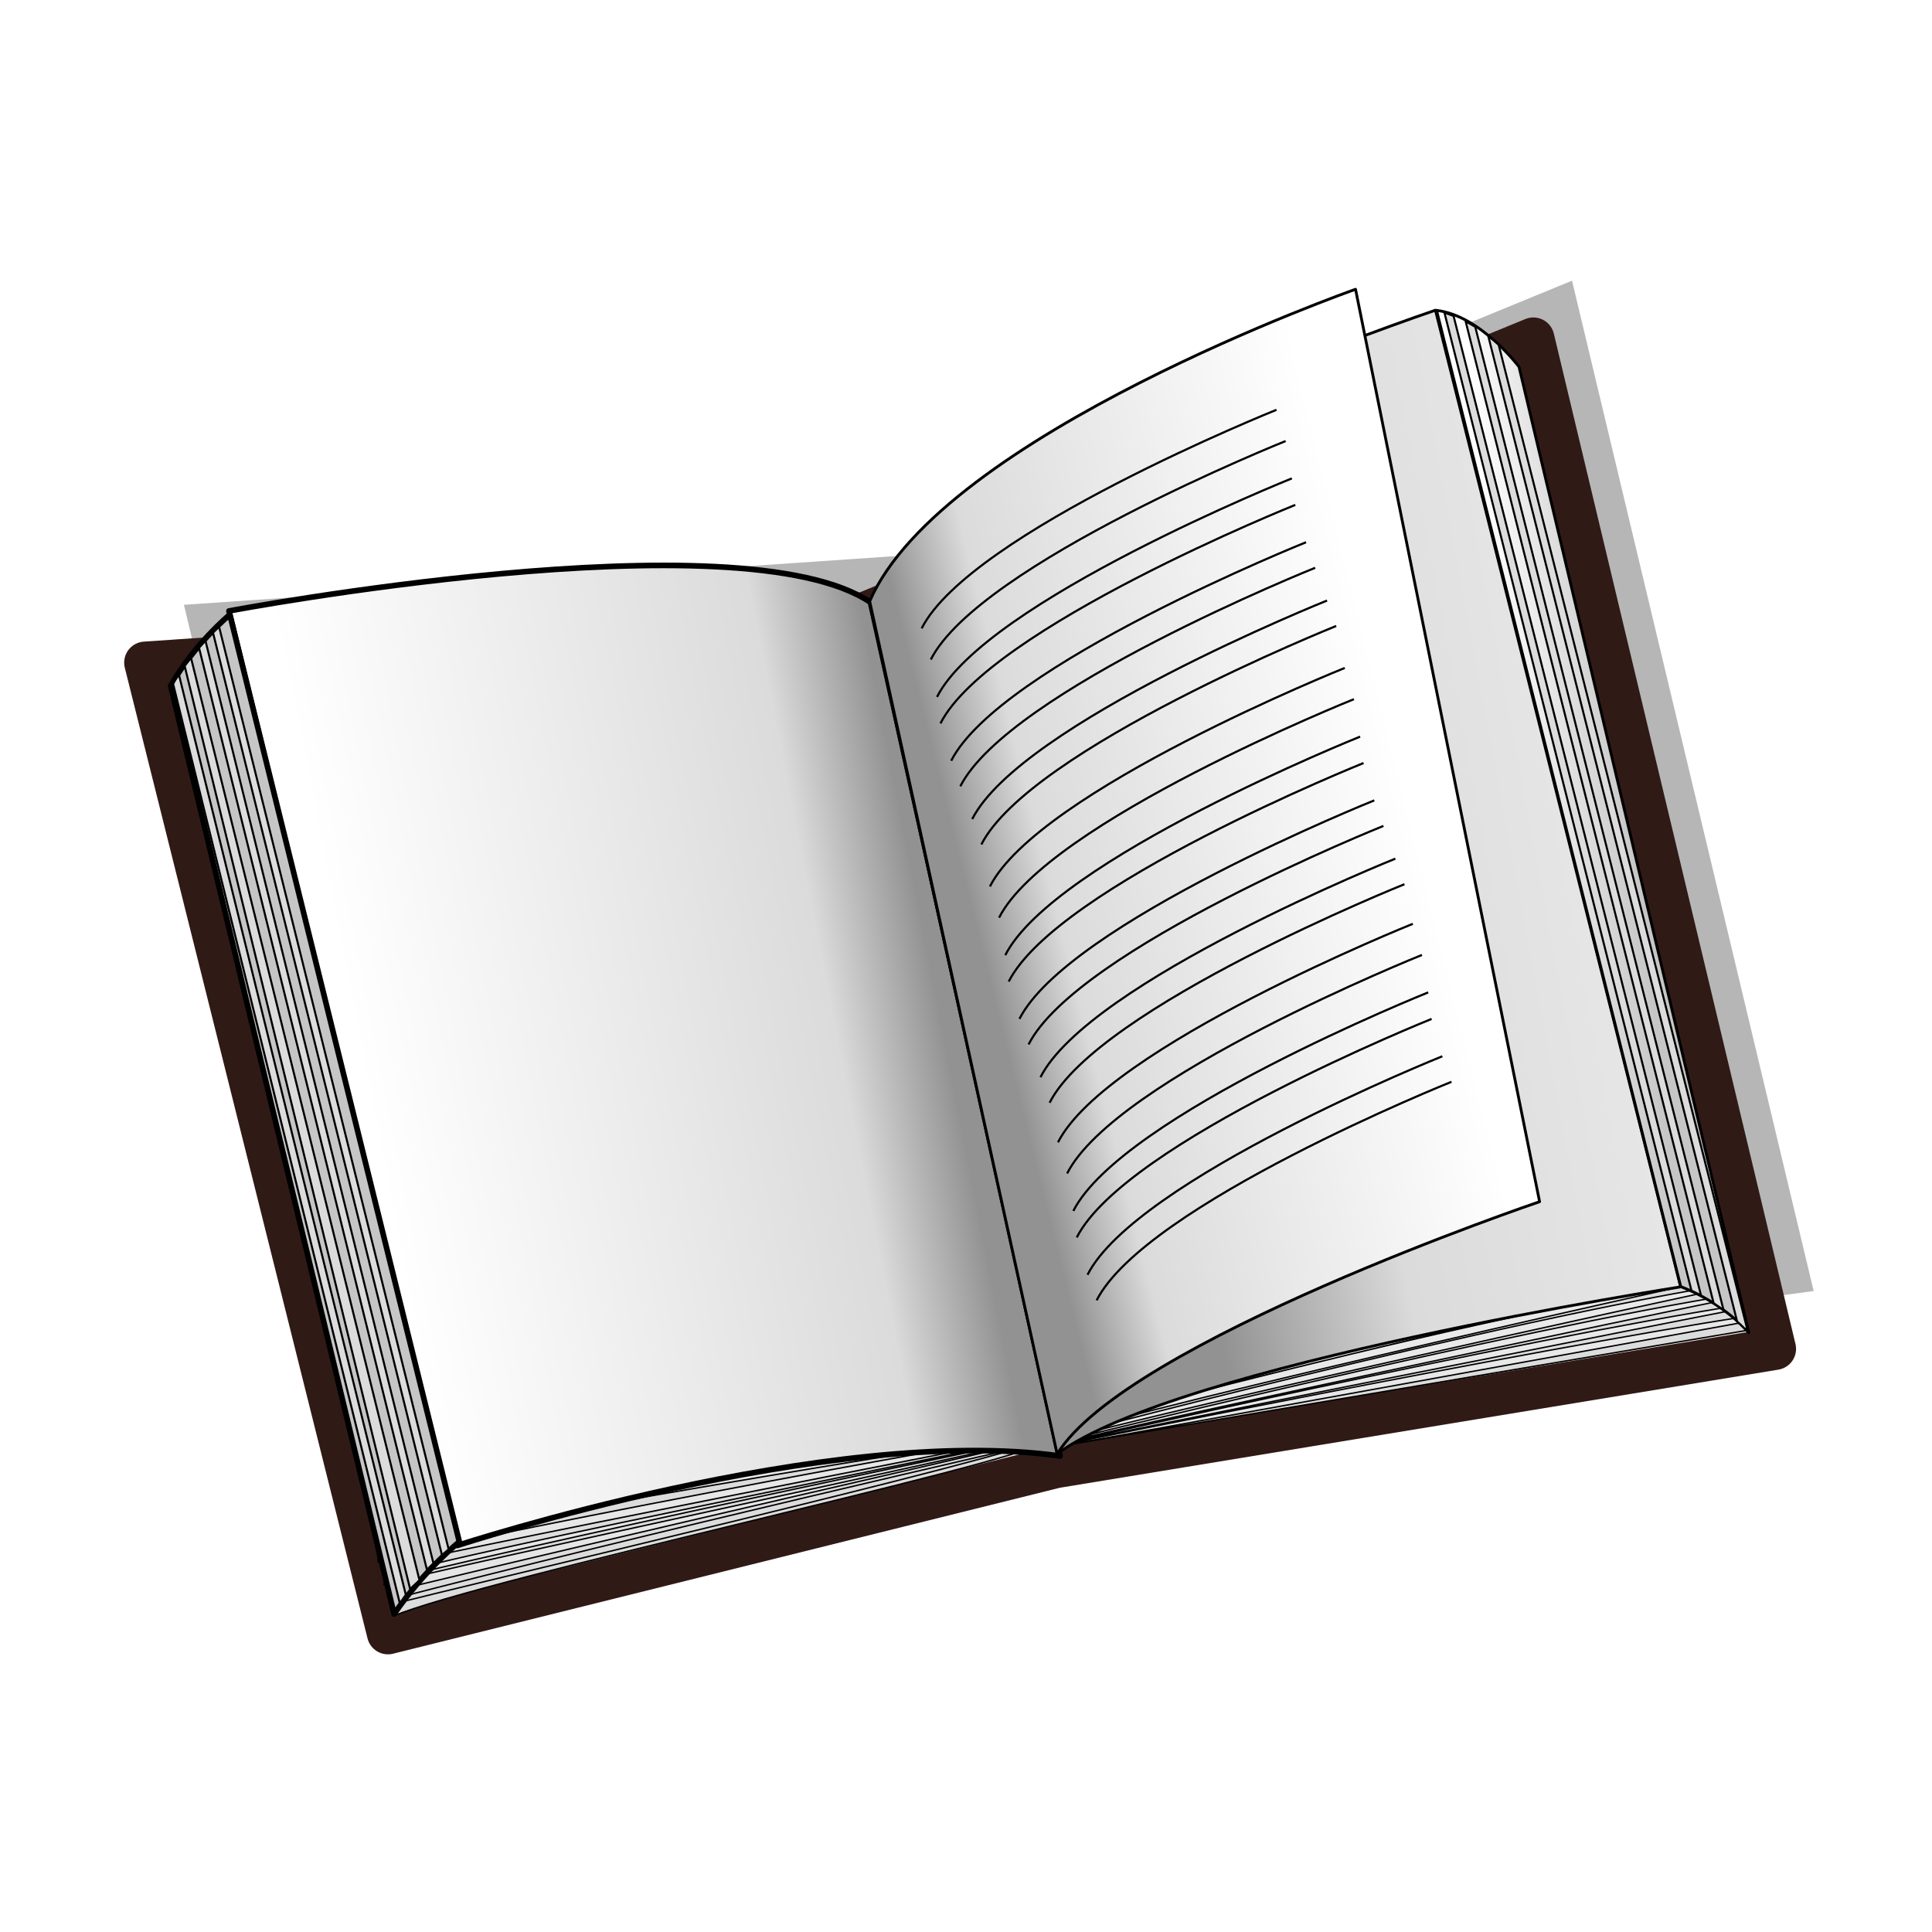 <?xml version="1.0" encoding="UTF-8" standalone="no"?>
<!-- Created with Inkscape (http://www.inkscape.org/) -->

<svg
   xmlns:dc="http://purl.org/dc/elements/1.1/"
   xmlns:cc="http://creativecommons.org/ns#"
   xmlns:rdf="http://www.w3.org/1999/02/22-rdf-syntax-ns#"
   xmlns:svg="http://www.w3.org/2000/svg"
   xmlns="http://www.w3.org/2000/svg"
   xmlns:xlink="http://www.w3.org/1999/xlink"
   xmlns:sodipodi="http://sodipodi.sourceforge.net/DTD/sodipodi-0.dtd"
   xmlns:inkscape="http://www.inkscape.org/namespaces/inkscape"
   width="18"
   height="18"
   id="svg2"
   sodipodi:version="0.32"
   inkscape:version="0.48.3.1 r9886"
   sodipodi:docname="icon.svg"
   inkscape:output_extension="org.inkscape.output.svg.inkscape"
   inkscape:export-filename="icon.png"
   inkscape:export-xdpi="2562.353"
   inkscape:export-ydpi="2562.353"
   version="1.0">
  <defs
     id="defs4">
    <inkscape:perspective
       sodipodi:type="inkscape:persp3d"
       inkscape:vp_x="0 : 526.18109 : 1"
       inkscape:vp_y="0 : 1000 : 0"
       inkscape:vp_z="744.09448 : 526.18109 : 1"
       inkscape:persp3d-origin="372.04724 : 350.78739 : 1"
       id="perspective10" />
    <inkscape:perspective
       id="perspective2386"
       inkscape:persp3d-origin="372.04724 : 350.78739 : 1"
       inkscape:vp_z="744.09448 : 526.18109 : 1"
       inkscape:vp_y="0 : 1000 : 0"
       inkscape:vp_x="0 : 526.18109 : 1"
       sodipodi:type="inkscape:persp3d" />
    <inkscape:perspective
       id="perspective2399"
       inkscape:persp3d-origin="372.04724 : 350.78739 : 1"
       inkscape:vp_z="744.09448 : 526.18109 : 1"
       inkscape:vp_y="0 : 1000 : 0"
       inkscape:vp_x="0 : 526.18109 : 1"
       sodipodi:type="inkscape:persp3d" />
    <inkscape:perspective
       id="perspective2412"
       inkscape:persp3d-origin="372.04724 : 350.78739 : 1"
       inkscape:vp_z="744.09448 : 526.18109 : 1"
       inkscape:vp_y="0 : 1000 : 0"
       inkscape:vp_x="0 : 526.18109 : 1"
       sodipodi:type="inkscape:persp3d" />
    <inkscape:perspective
       id="perspective2425"
       inkscape:persp3d-origin="372.04724 : 350.78739 : 1"
       inkscape:vp_z="744.09448 : 526.18109 : 1"
       inkscape:vp_y="0 : 1000 : 0"
       inkscape:vp_x="0 : 526.18109 : 1"
       sodipodi:type="inkscape:persp3d" />
    <inkscape:perspective
       id="perspective2438"
       inkscape:persp3d-origin="372.04724 : 350.78739 : 1"
       inkscape:vp_z="744.09448 : 526.18109 : 1"
       inkscape:vp_y="0 : 1000 : 0"
       inkscape:vp_x="0 : 526.18109 : 1"
       sodipodi:type="inkscape:persp3d" />
    <inkscape:perspective
       id="perspective2451"
       inkscape:persp3d-origin="372.04724 : 350.78739 : 1"
       inkscape:vp_z="744.09448 : 526.18109 : 1"
       inkscape:vp_y="0 : 1000 : 0"
       inkscape:vp_x="0 : 526.18109 : 1"
       sodipodi:type="inkscape:persp3d" />
    <inkscape:perspective
       id="perspective2468"
       inkscape:persp3d-origin="372.04724 : 350.78739 : 1"
       inkscape:vp_z="744.09448 : 526.18109 : 1"
       inkscape:vp_y="0 : 1000 : 0"
       inkscape:vp_x="0 : 526.18109 : 1"
       sodipodi:type="inkscape:persp3d" />
    <inkscape:perspective
       id="perspective2481"
       inkscape:persp3d-origin="372.04724 : 350.78739 : 1"
       inkscape:vp_z="744.09448 : 526.18109 : 1"
       inkscape:vp_y="0 : 1000 : 0"
       inkscape:vp_x="0 : 526.18109 : 1"
       sodipodi:type="inkscape:persp3d" />
    <inkscape:perspective
       id="perspective2537"
       inkscape:persp3d-origin="372.04724 : 350.78739 : 1"
       inkscape:vp_z="744.09448 : 526.18109 : 1"
       inkscape:vp_y="0 : 1000 : 0"
       inkscape:vp_x="0 : 526.18109 : 1"
       sodipodi:type="inkscape:persp3d" />
    <linearGradient
       y2="357.349"
       x2="281.618"
       y1="318.229"
       x1="280.034"
       gradientUnits="userSpaceOnUse"
       id="linearGradient2369"
       xlink:href="#linearGradient3179"
       inkscape:collect="always" />
    <linearGradient
       y2="357.349"
       x2="281.618"
       y1="318.229"
       x1="280.034"
       gradientUnits="userSpaceOnUse"
       id="linearGradient2367"
       xlink:href="#linearGradient3179"
       inkscape:collect="always" />
    <linearGradient
       y2="357.349"
       x2="281.618"
       y1="318.229"
       x1="280.034"
       gradientUnits="userSpaceOnUse"
       id="linearGradient3360"
       xlink:href="#linearGradient3179"
       inkscape:collect="always" />
    <linearGradient
       y2="357.349"
       x2="281.618"
       y1="318.229"
       x1="280.034"
       gradientUnits="userSpaceOnUse"
       id="linearGradient3354"
       xlink:href="#linearGradient3179"
       inkscape:collect="always" />
    <linearGradient
       y2="357.349"
       x2="281.618"
       y1="318.229"
       x1="280.034"
       gradientUnits="userSpaceOnUse"
       id="linearGradient3344"
       xlink:href="#linearGradient3179"
       inkscape:collect="always" />
    <linearGradient
       y2="357.349"
       x2="281.618"
       y1="318.229"
       x1="280.034"
       gradientUnits="userSpaceOnUse"
       id="linearGradient3338"
       xlink:href="#linearGradient3179"
       inkscape:collect="always" />
    <linearGradient
       y2="357.349"
       x2="281.618"
       y1="318.229"
       x1="280.034"
       gradientUnits="userSpaceOnUse"
       id="linearGradient3328"
       xlink:href="#linearGradient3179"
       inkscape:collect="always" />
    <linearGradient
       y2="357.349"
       x2="281.618"
       y1="318.229"
       x1="280.034"
       gradientUnits="userSpaceOnUse"
       id="linearGradient3322"
       xlink:href="#linearGradient3179"
       inkscape:collect="always" />
    <filter
       id="filter4267"
       inkscape:collect="always"
       color-interpolation-filters="sRGB">
      <feGaussianBlur
         id="feGaussianBlur4269"
         stdDeviation="6.663"
         inkscape:collect="always" />
    </filter>
    <linearGradient
       y2="587.839"
       x2="1215.19"
       y1="-8.911"
       x1="-426.979"
       gradientUnits="userSpaceOnUse"
       id="linearGradient7715"
       xlink:href="#linearGradient8651"
       inkscape:collect="always" />
    <linearGradient
       y2="587.839"
       x2="1215.19"
       y1="-8.911"
       x1="-426.979"
       gradientUnits="userSpaceOnUse"
       id="linearGradient7713"
       xlink:href="#linearGradient8651"
       inkscape:collect="always" />
    <linearGradient
       y2="587.839"
       x2="1215.19"
       y1="-8.911"
       x1="-426.979"
       gradientUnits="userSpaceOnUse"
       id="linearGradient7711"
       xlink:href="#linearGradient8651"
       inkscape:collect="always" />
    <linearGradient
       y2="587.839"
       x2="1215.19"
       y1="-8.911"
       x1="-426.979"
       gradientUnits="userSpaceOnUse"
       id="linearGradient7709"
       xlink:href="#linearGradient8651"
       inkscape:collect="always" />
    <linearGradient
       y2="587.839"
       x2="1215.19"
       y1="-8.911"
       x1="-426.979"
       gradientUnits="userSpaceOnUse"
       id="linearGradient7707"
       xlink:href="#linearGradient8651"
       inkscape:collect="always" />
    <linearGradient
       y2="587.839"
       x2="1215.19"
       y1="-8.911"
       x1="-426.979"
       gradientUnits="userSpaceOnUse"
       id="linearGradient7705"
       xlink:href="#linearGradient8651"
       inkscape:collect="always" />
    <linearGradient
       y2="587.839"
       x2="1215.19"
       y1="-8.911"
       x1="-426.979"
       gradientUnits="userSpaceOnUse"
       id="linearGradient7703"
       xlink:href="#linearGradient8651"
       inkscape:collect="always" />
    <linearGradient
       y2="587.839"
       x2="1215.19"
       y1="-8.911"
       x1="-426.979"
       gradientUnits="userSpaceOnUse"
       id="linearGradient7701"
       xlink:href="#linearGradient8651"
       inkscape:collect="always" />
    <linearGradient
       y2="587.839"
       x2="1215.19"
       y1="-8.911"
       x1="-426.979"
       gradientUnits="userSpaceOnUse"
       id="linearGradient7699"
       xlink:href="#linearGradient8651"
       inkscape:collect="always" />
    <linearGradient
       y2="587.839"
       x2="1215.19"
       y1="-8.911"
       x1="-426.979"
       gradientUnits="userSpaceOnUse"
       id="linearGradient7697"
       xlink:href="#linearGradient8651"
       inkscape:collect="always" />
    <linearGradient
       y2="587.839"
       x2="1215.19"
       y1="-8.911"
       x1="-426.979"
       gradientUnits="userSpaceOnUse"
       id="linearGradient7695"
       xlink:href="#linearGradient8651"
       inkscape:collect="always" />
    <linearGradient
       y2="587.839"
       x2="1215.19"
       y1="-8.911"
       x1="-426.979"
       gradientUnits="userSpaceOnUse"
       id="linearGradient7693"
       xlink:href="#linearGradient8651"
       inkscape:collect="always" />
    <linearGradient
       y2="587.839"
       x2="1215.19"
       y1="-8.911"
       x1="-426.979"
       gradientUnits="userSpaceOnUse"
       id="linearGradient7691"
       xlink:href="#linearGradient8651"
       inkscape:collect="always" />
    <linearGradient
       y2="587.839"
       x2="1215.19"
       y1="-8.911"
       x1="-426.979"
       gradientUnits="userSpaceOnUse"
       id="linearGradient7689"
       xlink:href="#linearGradient8651"
       inkscape:collect="always" />
    <linearGradient
       y2="587.839"
       x2="1215.19"
       y1="-8.911"
       x1="-426.979"
       gradientUnits="userSpaceOnUse"
       id="linearGradient7687"
       xlink:href="#linearGradient8651"
       inkscape:collect="always" />
    <linearGradient
       y2="587.839"
       x2="1215.19"
       y1="-8.911"
       x1="-426.979"
       gradientUnits="userSpaceOnUse"
       id="linearGradient7685"
       xlink:href="#linearGradient8651"
       inkscape:collect="always" />
    <linearGradient
       y2="587.839"
       x2="1215.19"
       y1="-8.911"
       x1="-426.979"
       gradientUnits="userSpaceOnUse"
       id="linearGradient7587"
       xlink:href="#linearGradient8651"
       inkscape:collect="always" />
    <linearGradient
       y2="587.839"
       x2="1215.19"
       y1="-8.911"
       x1="-426.979"
       gradientUnits="userSpaceOnUse"
       id="linearGradient7585"
       xlink:href="#linearGradient8651"
       inkscape:collect="always" />
    <linearGradient
       y2="587.839"
       x2="1215.19"
       y1="-8.911"
       x1="-426.979"
       gradientUnits="userSpaceOnUse"
       id="linearGradient7583"
       xlink:href="#linearGradient8651"
       inkscape:collect="always" />
    <linearGradient
       y2="587.839"
       x2="1215.19"
       y1="-8.911"
       x1="-426.979"
       gradientUnits="userSpaceOnUse"
       id="linearGradient7581"
       xlink:href="#linearGradient8651"
       inkscape:collect="always" />
    <linearGradient
       y2="587.839"
       x2="1215.19"
       y1="-8.911"
       x1="-426.979"
       gradientUnits="userSpaceOnUse"
       id="linearGradient7579"
       xlink:href="#linearGradient8651"
       inkscape:collect="always" />
    <linearGradient
       y2="587.839"
       x2="1215.19"
       y1="-8.911"
       x1="-426.979"
       gradientUnits="userSpaceOnUse"
       id="linearGradient7577"
       xlink:href="#linearGradient8651"
       inkscape:collect="always" />
    <linearGradient
       y2="587.839"
       x2="1215.19"
       y1="-8.911"
       x1="-426.979"
       gradientUnits="userSpaceOnUse"
       id="linearGradient7575"
       xlink:href="#linearGradient8651"
       inkscape:collect="always" />
    <linearGradient
       y2="587.839"
       x2="1215.19"
       y1="-8.911"
       x1="-426.979"
       gradientUnits="userSpaceOnUse"
       id="linearGradient7573"
       xlink:href="#linearGradient8651"
       inkscape:collect="always" />
    <linearGradient
       y2="587.839"
       x2="1215.19"
       y1="-8.911"
       x1="-426.979"
       gradientUnits="userSpaceOnUse"
       id="linearGradient7571"
       xlink:href="#linearGradient8651"
       inkscape:collect="always" />
    <linearGradient
       y2="587.839"
       x2="1215.19"
       y1="-8.911"
       x1="-426.979"
       gradientUnits="userSpaceOnUse"
       id="linearGradient7569"
       xlink:href="#linearGradient8651"
       inkscape:collect="always" />
    <linearGradient
       y2="587.839"
       x2="1215.19"
       y1="-8.911"
       x1="-426.979"
       gradientUnits="userSpaceOnUse"
       id="linearGradient7567"
       xlink:href="#linearGradient8651"
       inkscape:collect="always" />
    <linearGradient
       y2="587.839"
       x2="1215.19"
       y1="-8.911"
       x1="-426.979"
       gradientUnits="userSpaceOnUse"
       id="linearGradient7565"
       xlink:href="#linearGradient8651"
       inkscape:collect="always" />
    <linearGradient
       y2="587.839"
       x2="1215.19"
       y1="-8.911"
       x1="-426.979"
       gradientUnits="userSpaceOnUse"
       id="linearGradient7563"
       xlink:href="#linearGradient8651"
       inkscape:collect="always" />
    <linearGradient
       y2="587.839"
       x2="1215.19"
       y1="-8.911"
       x1="-426.979"
       gradientUnits="userSpaceOnUse"
       id="linearGradient7561"
       xlink:href="#linearGradient8651"
       inkscape:collect="always" />
    <linearGradient
       y2="587.839"
       x2="1215.19"
       y1="-8.911"
       x1="-426.979"
       gradientUnits="userSpaceOnUse"
       id="linearGradient7559"
       xlink:href="#linearGradient8651"
       inkscape:collect="always" />
    <linearGradient
       y2="587.839"
       x2="1215.19"
       y1="-8.911"
       x1="-426.979"
       gradientUnits="userSpaceOnUse"
       id="linearGradient7557"
       xlink:href="#linearGradient8651"
       inkscape:collect="always" />
    <linearGradient
       y2="587.839"
       x2="1215.19"
       y1="-8.911"
       x1="-426.979"
       gradientUnits="userSpaceOnUse"
       id="linearGradient7506"
       xlink:href="#linearGradient8651"
       inkscape:collect="always" />
    <linearGradient
       y2="587.839"
       x2="1215.19"
       y1="-8.911"
       x1="-426.979"
       gradientUnits="userSpaceOnUse"
       id="linearGradient7504"
       xlink:href="#linearGradient8651"
       inkscape:collect="always" />
    <linearGradient
       y2="587.839"
       x2="1215.19"
       y1="-8.911"
       x1="-426.979"
       gradientUnits="userSpaceOnUse"
       id="linearGradient7502"
       xlink:href="#linearGradient8651"
       inkscape:collect="always" />
    <linearGradient
       y2="587.839"
       x2="1215.19"
       y1="-8.911"
       x1="-426.979"
       gradientUnits="userSpaceOnUse"
       id="linearGradient7500"
       xlink:href="#linearGradient8651"
       inkscape:collect="always" />
    <linearGradient
       y2="587.839"
       x2="1215.19"
       y1="-8.911"
       x1="-426.979"
       gradientUnits="userSpaceOnUse"
       id="linearGradient7498"
       xlink:href="#linearGradient8651"
       inkscape:collect="always" />
    <linearGradient
       y2="587.839"
       x2="1215.19"
       y1="-8.911"
       x1="-426.979"
       gradientUnits="userSpaceOnUse"
       id="linearGradient7496"
       xlink:href="#linearGradient8651"
       inkscape:collect="always" />
    <linearGradient
       y2="587.839"
       x2="1215.19"
       y1="-8.911"
       x1="-426.979"
       gradientUnits="userSpaceOnUse"
       id="linearGradient7494"
       xlink:href="#linearGradient8651"
       inkscape:collect="always" />
    <linearGradient
       y2="587.839"
       x2="1215.19"
       y1="-8.911"
       x1="-426.979"
       gradientUnits="userSpaceOnUse"
       id="linearGradient7492"
       xlink:href="#linearGradient8651"
       inkscape:collect="always" />
    <linearGradient
       y2="587.839"
       x2="1215.19"
       y1="-8.911"
       x1="-426.979"
       gradientUnits="userSpaceOnUse"
       id="linearGradient7490"
       xlink:href="#linearGradient8651"
       inkscape:collect="always" />
    <linearGradient
       y2="587.839"
       x2="1215.19"
       y1="-8.911"
       x1="-426.979"
       gradientUnits="userSpaceOnUse"
       id="linearGradient7488"
       xlink:href="#linearGradient8651"
       inkscape:collect="always" />
    <linearGradient
       y2="587.839"
       x2="1215.19"
       y1="-8.911"
       x1="-426.979"
       gradientUnits="userSpaceOnUse"
       id="linearGradient7486"
       xlink:href="#linearGradient8651"
       inkscape:collect="always" />
    <linearGradient
       y2="587.839"
       x2="1215.19"
       y1="-8.911"
       x1="-426.979"
       gradientUnits="userSpaceOnUse"
       id="linearGradient7484"
       xlink:href="#linearGradient8651"
       inkscape:collect="always" />
    <linearGradient
       y2="587.839"
       x2="1215.19"
       y1="-8.911"
       x1="-426.979"
       gradientUnits="userSpaceOnUse"
       id="linearGradient7482"
       xlink:href="#linearGradient8651"
       inkscape:collect="always" />
    <linearGradient
       y2="587.839"
       x2="1215.19"
       y1="-8.911"
       x1="-426.979"
       gradientUnits="userSpaceOnUse"
       id="linearGradient7480"
       xlink:href="#linearGradient8651"
       inkscape:collect="always" />
    <linearGradient
       y2="587.839"
       x2="1215.19"
       y1="-8.911"
       x1="-426.979"
       gradientUnits="userSpaceOnUse"
       id="linearGradient7478"
       xlink:href="#linearGradient8651"
       inkscape:collect="always" />
    <linearGradient
       id="linearGradient8651">
      <stop
         style="stop-color:#ffffff;stop-opacity:0;"
         offset="0"
         id="stop8653" />
      <stop
         id="stop8659"
         offset="0.227"
         style="stop-color:#ffffff;stop-opacity:0.498;" />
      <stop
         style="stop-color:#ffffff;stop-opacity:1;"
         offset="0.452"
         id="stop8663" />
      <stop
         id="stop8665"
         offset="0.611"
         style="stop-color:#ffffff;stop-opacity:0.32;" />
      <stop
         style="stop-color:#ffffff;stop-opacity:0.88;"
         offset="0.983"
         id="stop8661" />
      <stop
         style="stop-color:#ffffff;stop-opacity:1;"
         offset="1"
         id="stop8655" />
    </linearGradient>
    <clipPath
       clipPathUnits="userSpaceOnUse"
       id="clipPath4152">
      <path
         style="fill:#000000;fill-opacity:1"
         d="m -391.133,-769.804 -113.25,312.406 206.531,0 0,-312.406 -93.281,0 z m 106.281,0 0,312.406 207,0 -113.906,-312.406 -93.094,0 z m 372,0 0,313 193,0 0,-313 -193,0 z m 206,0 0,313 202.5,0 -6.5,-6.062 c -13.096,-12.02 -34.738,-26.028 -51.25,-33.188 -5.362,-2.325 -9.758,-4.438 -9.75,-4.719 0.008,-0.281 2.145,-1.704 4.75,-3.156 7.228,-4.03 19.968,-13.919 27.531,-21.375 20.714,-20.42 33.789,-44.301 39.875,-72.812 1.744,-8.169 2.177,-13.557 2.188,-27.188 0.014,-18.522 -1.455,-29.388 -5.844,-43.281 -13.481,-42.675 -50.537,-79.442 -94.312,-93.594 -19.892,-6.431 -23.373,-6.831 -68.438,-7.344 l -40.75,-0.281 z m 312.656,0 0,313 193,0 0,-313 -193,0 z m 206,0 0,313 202.5,0 -6.5,-6.062 c -13.096,-12.02 -34.738,-26.028 -51.25,-33.188 -5.362,-2.325 -9.727,-4.469 -9.719,-4.75 0.008,-0.281 2.145,-1.673 4.75,-3.125 7.228,-4.03 19.937,-13.919 27.5,-21.375 20.713,-20.42 33.789,-44.301 39.875,-72.812 1.744,-8.169 2.177,-13.557 2.188,-27.188 0.014,-18.522 -1.455,-29.388 -5.844,-43.281 -13.481,-42.675 -50.537,-79.442 -94.312,-93.594 -19.892,-6.431 -23.373,-6.831 -68.438,-7.344 l -40.75,-0.281 z m -724.656,326 0,313 193,0 0,-313 -193,0 z m 206,0 0,313 36.75,0 c 20.212,-0.005 40.8,-0.456 45.75,-1 47.992,-5.275 87.554,-24.297 121.906,-58.594 33.136,-33.082 51.085,-71.743 54.562,-117.562 3.549,-46.759 -10.352,-92.819 -39.031,-129.313 l -5.125,-6.531 -214.812,0 z m 312.656,0 0,313 193,0 0,-313 -193,0 z m 206,0 0,313 36.75,0 c 20.213,-0.005 40.8,-0.456 45.75,-1 47.992,-5.275 87.554,-24.297 121.906,-58.594 33.136,-33.082 51.085,-71.743 54.563,-117.562 3.549,-46.759 -10.352,-92.819 -39.032,-129.313 l -5.125,-6.531 -214.812,0 z m -1321.656,0.406 -113,312.844 165.594,0 46.625,-128.25 112.781,0 0,-184.594 -212,0 z m 225,0 0,184.594 113.25,0 46.25,128.25 166.344,0 -113.375,-312.844 -212.469,0 z"
         id="path4154"
         clip-path="none"
         inkscape:connector-curvature="0" />
    </clipPath>
    <linearGradient
       inkscape:collect="always"
       xlink:href="#linearGradient8651"
       id="linearGradient8657"
       x1="-426.979"
       y1="-8.911"
       x2="1215.19"
       y2="587.839"
       gradientUnits="userSpaceOnUse" />
    <linearGradient
       y2="357.349"
       x2="281.618"
       y1="318.229"
       x1="280.034"
       gradientUnits="userSpaceOnUse"
       id="linearGradient3634"
       xlink:href="#linearGradient3179"
       inkscape:collect="always" />
    <linearGradient
       y2="357.349"
       x2="281.618"
       y1="318.229"
       x1="280.034"
       gradientUnits="userSpaceOnUse"
       id="linearGradient3632"
       xlink:href="#linearGradient3179"
       inkscape:collect="always" />
    <linearGradient
       gradientTransform="translate(-26.264,-389.919)"
       y2="1036.173"
       x2="177.748"
       y1="739.188"
       x1="385.272"
       gradientUnits="userSpaceOnUse"
       id="linearGradient3596"
       xlink:href="#linearGradient3382"
       inkscape:collect="always" />
    <linearGradient
       gradientTransform="translate(-26.264,-389.919)"
       y2="712.278"
       x2="381.07"
       y1="601.627"
       x1="206.856"
       gradientUnits="userSpaceOnUse"
       id="linearGradient3593"
       xlink:href="#linearGradient3598"
       inkscape:collect="always" />
    <linearGradient
       y2="663.791"
       x2="345.714"
       y1="589.505"
       x1="178.571"
       gradientTransform="translate(-208.244,-503.401)"
       gradientUnits="userSpaceOnUse"
       id="linearGradient3590"
       xlink:href="#linearGradient3382"
       inkscape:collect="always" />
    <linearGradient
       gradientTransform="translate(-26.264,-389.919)"
       y2="767.685"
       x2="437.288"
       y1="972.319"
       x1="753.982"
       gradientUnits="userSpaceOnUse"
       id="linearGradient3587"
       xlink:href="#linearGradient3598"
       inkscape:collect="always" />
    <linearGradient
       y2="737.195"
       x2="388.758"
       y1="815.987"
       x1="528.46"
       gradientTransform="translate(-25.63,-390.646)"
       gradientUnits="userSpaceOnUse"
       id="linearGradient3584"
       xlink:href="#linearGradient3598"
       inkscape:collect="always" />
    <linearGradient
       y2="737.195"
       x2="411.992"
       y1="710.931"
       x1="377.948"
       gradientTransform="translate(161.272,-281.326)"
       gradientUnits="userSpaceOnUse"
       id="linearGradient3581"
       xlink:href="#linearGradient3382"
       inkscape:collect="always" />
    <linearGradient
       y2="357.349"
       x2="281.618"
       y1="318.229"
       x1="280.034"
       gradientUnits="userSpaceOnUse"
       id="linearGradient3578"
       xlink:href="#linearGradient3179"
       inkscape:collect="always" />
    <linearGradient
       y2="357.349"
       x2="281.618"
       y1="318.229"
       x1="280.034"
       gradientUnits="userSpaceOnUse"
       id="linearGradient3576"
       xlink:href="#linearGradient3179"
       inkscape:collect="always" />
    <linearGradient
       y2="737.195"
       x2="411.992"
       y1="710.931"
       x1="377.948"
       gradientTransform="translate(187.536,108.593)"
       gradientUnits="userSpaceOnUse"
       id="linearGradient3497"
       xlink:href="#linearGradient3382"
       inkscape:collect="always" />
    <linearGradient
       y2="634.159"
       x2="190.768"
       y1="836.19"
       x1="609.273"
       gradientTransform="translate(0.634,-0.727)"
       gradientUnits="userSpaceOnUse"
       id="linearGradient3495"
       xlink:href="#linearGradient3382"
       inkscape:collect="always" />
    <linearGradient
       y2="729.113"
       x2="413.002"
       y1="876.596"
       x1="708.267"
       gradientUnits="userSpaceOnUse"
       id="linearGradient3493"
       xlink:href="#linearGradient3382"
       inkscape:collect="always" />
    <linearGradient
       y2="663.791"
       x2="345.714"
       y1="589.505"
       x1="178.571"
       gradientTransform="translate(-181.98,-113.482)"
       gradientUnits="userSpaceOnUse"
       id="linearGradient3491"
       xlink:href="#linearGradient3382"
       inkscape:collect="always" />
    <linearGradient
       y2="663.791"
       x2="345.714"
       y1="589.505"
       x1="178.571"
       gradientUnits="userSpaceOnUse"
       id="linearGradient3489"
       xlink:href="#linearGradient3382"
       inkscape:collect="always" />
    <linearGradient
       y2="1036.173"
       x2="177.748"
       y1="739.188"
       x1="385.272"
       gradientUnits="userSpaceOnUse"
       id="linearGradient3487"
       xlink:href="#linearGradient3382"
       inkscape:collect="always" />
    <linearGradient
       y2="357.349"
       x2="281.618"
       y1="318.229"
       x1="280.034"
       gradientUnits="userSpaceOnUse"
       id="linearGradient3477"
       xlink:href="#linearGradient3179"
       inkscape:collect="always" />
    <linearGradient
       y2="357.349"
       x2="281.618"
       y1="318.229"
       x1="280.034"
       gradientUnits="userSpaceOnUse"
       id="linearGradient3475"
       xlink:href="#linearGradient3179"
       inkscape:collect="always" />
    <linearGradient
       y2="357.349"
       x2="281.618"
       y1="318.229"
       x1="280.034"
       gradientUnits="userSpaceOnUse"
       id="linearGradient3209"
       xlink:href="#linearGradient3179"
       inkscape:collect="always" />
    <linearGradient
       gradientUnits="userSpaceOnUse"
       y2="357.349"
       x2="281.618"
       y1="318.229"
       x1="280.034"
       id="linearGradient3185"
       xlink:href="#linearGradient3179"
       inkscape:collect="always" />
    <linearGradient
       id="linearGradient3179">
      <stop
         id="stop3181"
         offset="0"
         style="stop-color:#0000ff;stop-opacity:1;" />
      <stop
         style="stop-color:#c900ff;stop-opacity:1;"
         offset="0.01"
         id="stop3187" />
      <stop
         id="stop3189"
         offset="0.179"
         style="stop-color:#0000ff;stop-opacity:1;" />
      <stop
         style="stop-color:#00007f;stop-opacity:1;"
         offset="0.256"
         id="stop3191" />
      <stop
         id="stop3193"
         offset="0.38"
         style="stop-color:#0000ff;stop-opacity:1;" />
      <stop
         style="stop-color:#00c9ff;stop-opacity:1;"
         offset="0.49"
         id="stop3195" />
      <stop
         id="stop3197"
         offset="0.984"
         style="stop-color:#0000ff;stop-opacity:1;" />
      <stop
         id="stop3183"
         offset="1"
         style="stop-color:#0000ff;stop-opacity:1;" />
    </linearGradient>
    <linearGradient
       id="linearGradient3382">
      <stop
         id="stop3384"
         offset="0"
         style="stop-color:#ffffff;stop-opacity:1;" />
      <stop
         id="stop3386"
         offset="1"
         style="stop-color:#c6c6c6;stop-opacity:1;" />
    </linearGradient>
    <linearGradient
       id="linearGradient3432">
      <stop
         id="stop3434"
         offset="0"
         style="stop-color:#000000;stop-opacity:1;" />
      <stop
         id="stop3436"
         offset="1"
         style="stop-color:#000000;stop-opacity:0;" />
    </linearGradient>
    <linearGradient
       id="linearGradient3598">
      <stop
         style="stop-color:#ffffff;stop-opacity:1;"
         offset="0"
         id="stop3600" />
      <stop
         id="stop3604"
         offset="0.817"
         style="stop-color:#dbdbdb;stop-opacity:1;" />
      <stop
         style="stop-color:#929292;stop-opacity:1;"
         offset="1"
         id="stop3602" />
    </linearGradient>
    <inkscape:perspective
       id="perspective3249"
       inkscape:persp3d-origin="328.5 : 197.11001 : 1"
       inkscape:vp_z="657 : 295.66501 : 1"
       inkscape:vp_y="0 : 1000 : 0"
       inkscape:vp_x="0 : 295.66501 : 1"
       sodipodi:type="inkscape:persp3d" />
    <linearGradient
       inkscape:collect="always"
       xlink:href="#linearGradient3382"
       id="linearGradient3595"
       gradientUnits="userSpaceOnUse"
       gradientTransform="translate(-626.603,-424.208)"
       x1="385.272"
       y1="739.188"
       x2="177.748"
       y2="1036.173" />
    <linearGradient
       inkscape:collect="always"
       xlink:href="#linearGradient3598"
       id="linearGradient3597"
       gradientUnits="userSpaceOnUse"
       gradientTransform="translate(-626.603,-424.208)"
       x1="206.856"
       y1="601.627"
       x2="381.07"
       y2="712.278" />
    <linearGradient
       inkscape:collect="always"
       xlink:href="#linearGradient3382"
       id="linearGradient3599"
       gradientUnits="userSpaceOnUse"
       gradientTransform="translate(-808.583,-537.69)"
       x1="178.571"
       y1="589.505"
       x2="345.714"
       y2="663.791" />
    <linearGradient
       inkscape:collect="always"
       xlink:href="#linearGradient3598"
       id="linearGradient3601"
       gradientUnits="userSpaceOnUse"
       gradientTransform="translate(-626.603,-424.208)"
       x1="753.982"
       y1="972.319"
       x2="437.288"
       y2="767.685" />
    <linearGradient
       inkscape:collect="always"
       xlink:href="#linearGradient3598"
       id="linearGradient3603"
       gradientUnits="userSpaceOnUse"
       gradientTransform="translate(-625.969,-424.935)"
       x1="528.46"
       y1="815.987"
       x2="388.758"
       y2="737.195" />
    <linearGradient
       inkscape:collect="always"
       xlink:href="#linearGradient3382"
       id="linearGradient3605"
       gradientUnits="userSpaceOnUse"
       gradientTransform="translate(-439.067,-315.615)"
       x1="377.948"
       y1="710.931"
       x2="411.992"
       y2="737.195" />
    <inkscape:perspective
       id="perspective4376"
       inkscape:persp3d-origin="372.04724 : 350.78739 : 1"
       inkscape:vp_z="744.09448 : 526.18109 : 1"
       inkscape:vp_y="0 : 1000 : 0"
       inkscape:vp_x="0 : 526.18109 : 1"
       sodipodi:type="inkscape:persp3d" />
    <linearGradient
       inkscape:collect="always"
       xlink:href="#linearGradient3382"
       id="linearGradient3919"
       gradientUnits="userSpaceOnUse"
       gradientTransform="translate(-626.603,-424.208)"
       x1="385.272"
       y1="739.188"
       x2="177.748"
       y2="1036.173" />
    <linearGradient
       inkscape:collect="always"
       xlink:href="#linearGradient3598"
       id="linearGradient3921"
       gradientUnits="userSpaceOnUse"
       gradientTransform="translate(-626.603,-424.208)"
       x1="206.856"
       y1="601.627"
       x2="381.07"
       y2="712.278" />
    <linearGradient
       inkscape:collect="always"
       xlink:href="#linearGradient3382"
       id="linearGradient3923"
       gradientUnits="userSpaceOnUse"
       gradientTransform="translate(-808.583,-537.69)"
       x1="178.571"
       y1="589.505"
       x2="345.714"
       y2="663.791" />
    <linearGradient
       inkscape:collect="always"
       xlink:href="#linearGradient3598"
       id="linearGradient3925"
       gradientUnits="userSpaceOnUse"
       gradientTransform="translate(-626.603,-424.208)"
       x1="753.982"
       y1="972.319"
       x2="437.288"
       y2="767.685" />
    <linearGradient
       inkscape:collect="always"
       xlink:href="#linearGradient3598"
       id="linearGradient3927"
       gradientUnits="userSpaceOnUse"
       gradientTransform="translate(-625.969,-424.935)"
       x1="528.46"
       y1="815.987"
       x2="388.758"
       y2="737.195" />
    <linearGradient
       inkscape:collect="always"
       xlink:href="#linearGradient3382"
       id="linearGradient3929"
       gradientUnits="userSpaceOnUse"
       gradientTransform="translate(-439.067,-315.615)"
       x1="377.948"
       y1="710.931"
       x2="411.992"
       y2="737.195" />
    <inkscape:perspective
       id="perspective2901"
       inkscape:persp3d-origin="372.04724 : 350.78739 : 1"
       inkscape:vp_z="744.09448 : 526.18109 : 1"
       inkscape:vp_y="0 : 1000 : 0"
       inkscape:vp_x="0 : 526.18109 : 1"
       sodipodi:type="inkscape:persp3d" />
    <linearGradient
       inkscape:collect="always"
       xlink:href="#linearGradient3382"
       id="linearGradient2720"
       gradientUnits="userSpaceOnUse"
       gradientTransform="translate(-626.603,-424.208)"
       x1="385.272"
       y1="739.188"
       x2="177.748"
       y2="1036.173" />
    <linearGradient
       inkscape:collect="always"
       xlink:href="#linearGradient3598"
       id="linearGradient2722"
       gradientUnits="userSpaceOnUse"
       gradientTransform="translate(-626.603,-424.208)"
       x1="206.856"
       y1="601.627"
       x2="381.07"
       y2="712.278" />
    <linearGradient
       inkscape:collect="always"
       xlink:href="#linearGradient3382"
       id="linearGradient2724"
       gradientUnits="userSpaceOnUse"
       gradientTransform="translate(-808.583,-537.69)"
       x1="178.571"
       y1="589.505"
       x2="345.714"
       y2="663.791" />
    <linearGradient
       inkscape:collect="always"
       xlink:href="#linearGradient3598"
       id="linearGradient2726"
       gradientUnits="userSpaceOnUse"
       gradientTransform="translate(-626.603,-424.208)"
       x1="753.982"
       y1="972.319"
       x2="437.288"
       y2="767.685" />
    <linearGradient
       inkscape:collect="always"
       xlink:href="#linearGradient3598"
       id="linearGradient2728"
       gradientUnits="userSpaceOnUse"
       gradientTransform="translate(-625.969,-424.935)"
       x1="528.46"
       y1="815.987"
       x2="388.758"
       y2="737.195" />
    <linearGradient
       inkscape:collect="always"
       xlink:href="#linearGradient3382"
       id="linearGradient2730"
       gradientUnits="userSpaceOnUse"
       gradientTransform="translate(-439.067,-315.615)"
       x1="377.948"
       y1="710.931"
       x2="411.992"
       y2="737.195" />
  </defs>
  <sodipodi:namedview
     id="base"
     pagecolor="#ffffff"
     bordercolor="#666666"
     borderopacity="1.0"
     gridtolerance="2"
     guidetolerance="10"
     objecttolerance="10"
     inkscape:pageopacity="0.0"
     inkscape:pageshadow="2"
     inkscape:zoom="18.943541"
     inkscape:cx="-2.8990639"
     inkscape:cy="10.374697"
     inkscape:document-units="px"
     inkscape:current-layer="layer1"
     showgrid="true"
     inkscape:window-width="1389"
     inkscape:window-height="847"
     inkscape:window-x="49"
     inkscape:window-y="24"
     inkscape:snap-global="true"
     inkscape:window-maximized="0">
    <inkscape:grid
       type="xygrid"
       id="grid2457"
       visible="true"
       enabled="true"
       empspacing="5"
       snapvisiblegridlinesonly="true" />
  </sodipodi:namedview>
  <g
     inkscape:label="Layer 1"
     inkscape:groupmode="layer"
     id="layer1"
     transform="translate(-264.065,-320.997)">
    <g
       id="g3532"
       transform="matrix(0.019,-0.018,0.018,0.019,272.226,320.155)"
       inkscape:export-filename="C:\Users\majincline\Desktop\book.png"
       inkscape:export-xdpi="2126.0325"
       inkscape:export-ydpi="2126.0325">
      <path
         sodipodi:nodetypes="ccccccc"
         id="path3286"
         d="M -349.027,10.225 -533.934,330.475 -306.907,434.944 -95.867,586.551 89.04,266.301 -151.286,173.435 -349.027,10.225 z"
         style="opacity:0.534;fill:#000000;fill-opacity:1;stroke:none;filter:url(#filter4267)"
         inkscape:connector-curvature="0" />
      <path
         sodipodi:nodetypes="ccccccc"
         id="rect3371"
         d="M -373.184,15.705 -548.09,325.955 -334.851,446.485 -120.023,592.031 64.883,271.781 -175.443,178.915 -373.184,15.705 z"
         style="fill:url(#linearGradient2720);fill-opacity:1;stroke:#301a16;stroke-width:15;stroke-linecap:square;stroke-linejoin:round;stroke-miterlimit:4;stroke-opacity:1;stroke-dasharray:none"
         inkscape:connector-curvature="0" />
      <path
         sodipodi:nodetypes="cccccccccccccccccccc"
         id="path3241"
         d="m -331.255,437.54 c 0.938,0.117 -130.84,-77.215 -207.98,-119.694 l -3.298,4.963 c 31.042,11.591 196.661,112.194 211.278,114.73 z m 1.569,-0.496 c 0,0 -135.721,-80.038 -208.076,-121.542 l -2.287,3.953 c 16.74,8.897 199.514,115.742 210.364,117.588 z m -1.721,-1.816 c -0.561,-0.561 -134.25,-83.264 -204.549,-123.532 l -1.257,0.67 c 19.162,9.887 202.561,122.281 205.806,122.862 z m -0.648,-1.595 c 0,0 -196.639,-124.779 -201.708,-126.146 l -1.644,3.072 c 24.168,10.743 199.885,122.61 203.352,123.073 z m -1.542,-1.189 c -3.885,-5.652 -191.157,-130.488 -196.28,-131.298 l -3.319,4.1 c 6.167,0.132 200.808,125.526 199.599,127.198 z"
         style="fill:#dcdcdc;fill-opacity:1;stroke:#000000;stroke-width:0.512;stroke-linecap:square;stroke-linejoin:round;stroke-miterlimit:4;stroke-opacity:1;stroke-dasharray:none"
         inkscape:connector-curvature="0" />
      <path
         sodipodi:nodetypes="cccccccccccccccccccccccc"
         id="path3211"
         d="m -333.411,434.143 c -31.718,-19.083 126.925,64.797 221.509,128.688 l 1.406,-2.375 C -133.388,545.885 -315.767,438.832 -333.411,434.143 z m -0.375,1.661 c 0.305,-0.305 152.52,83.085 220.196,129.964 l 1.438,-2.5 c -21.662,-13.655 -204.521,-122.202 -221.634,-127.464 z m 1.464,2.46 c 0,0 149.619,84.68 216.763,130.879 l 1.438,-2.5 C -129.712,556.64 -321.904,440.928 -332.322,438.263 z m 1.174,1.549 c 0,0 147.59,87.241 213.527,132.893 l 1.438,-2.5 C -133.209,559.115 -326.32,440.778 -331.148,439.812 z m 1.464,1.268 c 0,0 146.127,91.202 209.875,135.344 l 1.562,-2.656 c -9.068,-5.897 -206.142,-130.349 -211.438,-132.688 z m 1.406,1.281 206,138.344 1.531,-2.656 -207.531,-135.688 z"
         style="fill:#dcdcdc;fill-opacity:1;stroke:#000000;stroke-width:0.5;stroke-linecap:square;stroke-linejoin:round;stroke-miterlimit:4;stroke-opacity:1;stroke-dasharray:none"
         inkscape:connector-curvature="0" />
      <path
         sodipodi:nodetypes="ccccc"
         id="path3380"
         d="M -338.898,22.848 -508.694,320.241 c 0,0 126.17,59.802 177.688,124.452 L -171.007,177.668 C -183.129,123.12 -338.898,22.848 -338.898,22.848 z"
         style="fill:url(#linearGradient2722);fill-opacity:1;stroke:#000000;stroke-width:2;stroke-linecap:square;stroke-linejoin:round;stroke-miterlimit:4;stroke-opacity:1;stroke-dasharray:none"
         inkscape:connector-curvature="0" />
      <path
         sodipodi:nodetypes="ccccc"
         id="path3390"
         d="M -372.306,27.937 -541.784,322.473 c 19.193,-4.041 34.527,-2.674 34.527,-2.674 L -339.565,24.004 c 0,0 -16.579,-1.118 -32.741,3.933 z"
         style="fill:url(#linearGradient2724);fill-opacity:1;stroke:#000000;stroke-width:2;stroke-linecap:square;stroke-linejoin:round;stroke-miterlimit:4;stroke-opacity:1;stroke-dasharray:none"
         inkscape:connector-curvature="0" />
      <path
         sodipodi:nodetypes="cccccccccccccccccccc"
         id="path3291"
         d="M -348.34,24.552 -514.996,318.981 c 1.058,0.039 2.111,0.077 3.156,0.125 L -345.34,24.552 c -0.904,-0.029 -1.916,-0.028 -3,0 z m -3.906,0.219 c -1.114,0.076 -2.252,0.172 -3.406,0.281 L -522.465,319.076 c 1.117,-0.042 2.192,-0.064 3.25,-0.062 L -352.246,24.771 z m -7.938,0.908 c -1.249,0.159 -2.471,0.35 -3.625,0.531 L -531.59,320.046 c 1.632,-0.257 3.179,0.023 4.656,-0.12 L -360.184,25.678 z m -7.219,1.346 c -1.599,0.325 -2.894,0.672 -3.781,1 l -166.531,293.146 c 1.265,-0.287 2.485,-0.562 3.656,-0.781 L -367.402,27.024 z"
         style="fill:#dcdcdc;fill-opacity:1;stroke:#000000;stroke-width:0.721;stroke-linecap:square;stroke-linejoin:round;stroke-miterlimit:4;stroke-opacity:1"
         inkscape:connector-curvature="0" />
      <path
         sodipodi:nodetypes="ccccc"
         id="path3394"
         d="m -331.205,443.441 c 53.008,6.429 201.987,109.479 201.987,109.479 L 46.518,240.493 c 0,0 -159.514,-73.673 -218.103,-62.561 l -159.621,265.509 z"
         style="fill:url(#linearGradient2726);fill-opacity:1;stroke:#000000;stroke-width:1;stroke-linecap:square;stroke-linejoin:round;stroke-miterlimit:4;stroke-opacity:1;stroke-dasharray:none"
         inkscape:connector-curvature="0" />
      <path
         sodipodi:nodetypes="ccccc"
         id="path3408"
         d="m -331.266,443.471 c 45.15,-12.143 186.44,52.905 186.44,52.905 L 30.989,215.522 c 0,0 -142.637,-63.715 -201.94,-38.318 l -160.315,266.267 z"
         style="fill:url(#linearGradient2728);fill-opacity:1;stroke:#000000;stroke-width:1;stroke-linecap:square;stroke-linejoin:round;stroke-miterlimit:4;stroke-opacity:1;stroke-dasharray:none"
         inkscape:connector-curvature="0" />
      <path
         sodipodi:nodetypes="ccccc"
         id="path3412"
         d="m -129.131,552.859 c 7.26,15.342 6.3,28.594 6.3,28.594 L 54.247,275.597 c 0,0 2.616,-22.66 -7.486,-34.782 l -175.892,312.043 z"
         style="fill:url(#linearGradient2730);fill-opacity:1;stroke:#000000;stroke-width:1;stroke-linecap:square;stroke-linejoin:round;stroke-miterlimit:4;stroke-opacity:1;stroke-dasharray:none"
         inkscape:connector-curvature="0" />
      <path
         id="rect3255"
         d="m 48.223,243.361 -175.562,313.156 c 0.454,1.203 0.903,2.404 1.281,3.594 L 49.785,246.424 c -0.496,-1.058 -1.012,-2.082 -1.562,-3.062 z m 3.344,7.438 -176.25,314.406 c 0.334,1.424 0.608,2.843 0.844,4.25 L 52.723,254.549 c -0.34,-1.309 -0.739,-2.552 -1.156,-3.75 z m 2.25,9.344 -176.906,315.531 c 0.094,1.264 0.161,2.529 0.188,3.781 l 0.656,0.469 176.625,-315 c -0.124,-1.669 -0.334,-3.261 -0.562,-4.781 z"
         style="fill:#dcdcdc;fill-opacity:1;stroke:#000000;stroke-width:0.721;stroke-linecap:square;stroke-linejoin:round;stroke-miterlimit:4;stroke-opacity:1"
         inkscape:connector-curvature="0" />
    </g>
    <g
       id="layer2"
       transform="matrix(0.76,0,0,0.76,233.054,289.4)" />
    <g
       id="layer3"
       transform="matrix(0.76,0,0,0.76,233.054,289.4)" />
    <path
       style="fill:none;stroke:#000000;stroke-width:0.02;stroke-linecap:butt;stroke-linejoin:miter;stroke-miterlimit:4;stroke-opacity:1;stroke-dasharray:none"
       d="m 275.958,324.815 c 0,0 -2.853,1.144 -3.306,2.036"
       id="path3943"
       inkscape:connector-curvature="0"
       sodipodi:nodetypes="cc" />
    <path
       style="fill:none;stroke:#000000;stroke-width:0.02;stroke-linecap:butt;stroke-linejoin:miter;stroke-miterlimit:4;stroke-opacity:1;stroke-dasharray:none"
       d="m 276.043,325.106 c 0,0 -2.853,1.144 -3.306,2.036"
       id="path3943-6"
       inkscape:connector-curvature="0"
       sodipodi:nodetypes="cc" />
    <path
       style="fill:none;stroke:#000000;stroke-width:0.02;stroke-linecap:butt;stroke-linejoin:miter;stroke-miterlimit:4;stroke-opacity:1;stroke-dasharray:none"
       d="m 276.101,325.454 c 0,0 -2.853,1.144 -3.306,2.036"
       id="path3943-5"
       inkscape:connector-curvature="0"
       sodipodi:nodetypes="cc" />
    <path
       style="fill:none;stroke:#000000;stroke-width:0.02;stroke-linecap:butt;stroke-linejoin:miter;stroke-miterlimit:4;stroke-opacity:1;stroke-dasharray:none"
       d="m 276.133,325.701 c 0,0 -2.853,1.144 -3.306,2.036"
       id="path3943-6-8"
       inkscape:connector-curvature="0"
       sodipodi:nodetypes="cc" />
    <path
       style="fill:none;stroke:#000000;stroke-width:0.02;stroke-linecap:butt;stroke-linejoin:miter;stroke-miterlimit:4;stroke-opacity:1;stroke-dasharray:none"
       d="m 276.233,326.049 c 0,0 -2.853,1.144 -3.306,2.036"
       id="path3943-7"
       inkscape:connector-curvature="0"
       sodipodi:nodetypes="cc" />
    <path
       style="fill:none;stroke:#000000;stroke-width:0.02;stroke-linecap:butt;stroke-linejoin:miter;stroke-miterlimit:4;stroke-opacity:1;stroke-dasharray:none"
       d="m 276.318,326.287 c 0,0 -2.853,1.144 -3.306,2.036"
       id="path3943-6-82"
       inkscape:connector-curvature="0"
       sodipodi:nodetypes="cc" />
    <path
       style="fill:none;stroke:#000000;stroke-width:0.02;stroke-linecap:butt;stroke-linejoin:miter;stroke-miterlimit:4;stroke-opacity:1;stroke-dasharray:none"
       d="m 276.429,326.592 c 0,0 -2.853,1.144 -3.306,2.036"
       id="path3943-5-8"
       inkscape:connector-curvature="0"
       sodipodi:nodetypes="cc" />
    <path
       style="fill:none;stroke:#000000;stroke-width:0.02;stroke-linecap:butt;stroke-linejoin:miter;stroke-miterlimit:4;stroke-opacity:1;stroke-dasharray:none"
       d="m 276.514,326.829 c 0,0 -2.853,1.144 -3.306,2.036"
       id="path3943-6-8-7"
       inkscape:connector-curvature="0"
       sodipodi:nodetypes="cc" />
    <path
       style="fill:none;stroke:#000000;stroke-width:0.02;stroke-linecap:butt;stroke-linejoin:miter;stroke-miterlimit:4;stroke-opacity:1;stroke-dasharray:none"
       d="m 276.594,327.22 c 0,0 -2.853,1.144 -3.306,2.036"
       id="path3943-0"
       inkscape:connector-curvature="0"
       sodipodi:nodetypes="cc" />
    <path
       style="fill:none;stroke:#000000;stroke-width:0.02;stroke-linecap:butt;stroke-linejoin:miter;stroke-miterlimit:4;stroke-opacity:1;stroke-dasharray:none"
       d="m 276.679,327.511 c 0,0 -2.853,1.144 -3.306,2.036"
       id="path3943-6-5"
       inkscape:connector-curvature="0"
       sodipodi:nodetypes="cc" />
    <path
       style="fill:none;stroke:#000000;stroke-width:0.02;stroke-linecap:butt;stroke-linejoin:miter;stroke-miterlimit:4;stroke-opacity:1;stroke-dasharray:none"
       d="m 276.737,327.86 c 0,0 -2.853,1.144 -3.306,2.036"
       id="path3943-5-5"
       inkscape:connector-curvature="0"
       sodipodi:nodetypes="cc" />
    <path
       style="fill:none;stroke:#000000;stroke-width:0.02;stroke-linecap:butt;stroke-linejoin:miter;stroke-miterlimit:4;stroke-opacity:1;stroke-dasharray:none"
       d="m 276.769,328.106 c 0,0 -2.853,1.144 -3.306,2.036"
       id="path3943-6-8-2"
       inkscape:connector-curvature="0"
       sodipodi:nodetypes="cc" />
    <path
       style="fill:none;stroke:#000000;stroke-width:0.02;stroke-linecap:butt;stroke-linejoin:miter;stroke-miterlimit:4;stroke-opacity:1;stroke-dasharray:none"
       d="m 276.869,328.454 c 0,0 -2.853,1.144 -3.306,2.036"
       id="path3943-7-4"
       inkscape:connector-curvature="0"
       sodipodi:nodetypes="cc" />
    <path
       style="fill:none;stroke:#000000;stroke-width:0.02;stroke-linecap:butt;stroke-linejoin:miter;stroke-miterlimit:4;stroke-opacity:1;stroke-dasharray:none"
       d="m 276.954,328.692 c 0,0 -2.853,1.144 -3.306,2.036"
       id="path3943-6-82-8"
       inkscape:connector-curvature="0"
       sodipodi:nodetypes="cc" />
    <path
       style="fill:none;stroke:#000000;stroke-width:0.02;stroke-linecap:butt;stroke-linejoin:miter;stroke-miterlimit:4;stroke-opacity:1;stroke-dasharray:none"
       d="m 277.065,328.997 c 0,0 -2.853,1.144 -3.306,2.036"
       id="path3943-5-8-6"
       inkscape:connector-curvature="0"
       sodipodi:nodetypes="cc" />
    <path
       style="fill:none;stroke:#000000;stroke-width:0.02;stroke-linecap:butt;stroke-linejoin:miter;stroke-miterlimit:4;stroke-opacity:1;stroke-dasharray:none"
       d="m 277.15,329.235 c 0,0 -2.853,1.144 -3.306,2.036"
       id="path3943-6-8-7-8"
       inkscape:connector-curvature="0"
       sodipodi:nodetypes="cc" />
    <path
       style="fill:none;stroke:#000000;stroke-width:0.02;stroke-linecap:butt;stroke-linejoin:miter;stroke-miterlimit:4;stroke-opacity:1;stroke-dasharray:none"
       d="m 277.228,329.604 c 0,0 -2.853,1.144 -3.306,2.036"
       id="path3943-8"
       inkscape:connector-curvature="0"
       sodipodi:nodetypes="cc" />
    <path
       style="fill:none;stroke:#000000;stroke-width:0.02;stroke-linecap:butt;stroke-linejoin:miter;stroke-miterlimit:4;stroke-opacity:1;stroke-dasharray:none"
       d="m 277.313,329.894 c 0,0 -2.853,1.144 -3.306,2.036"
       id="path3943-6-6"
       inkscape:connector-curvature="0"
       sodipodi:nodetypes="cc" />
    <path
       style="fill:none;stroke:#000000;stroke-width:0.02;stroke-linecap:butt;stroke-linejoin:miter;stroke-miterlimit:4;stroke-opacity:1;stroke-dasharray:none"
       d="m 277.371,330.243 c 0,0 -2.853,1.144 -3.306,2.036"
       id="path3943-5-3"
       inkscape:connector-curvature="0"
       sodipodi:nodetypes="cc" />
    <path
       style="fill:none;stroke:#000000;stroke-width:0.02;stroke-linecap:butt;stroke-linejoin:miter;stroke-miterlimit:4;stroke-opacity:1;stroke-dasharray:none"
       d="m 277.403,330.49 c 0,0 -2.853,1.144 -3.306,2.036"
       id="path3943-6-8-4"
       inkscape:connector-curvature="0"
       sodipodi:nodetypes="cc" />
    <path
       style="fill:none;stroke:#000000;stroke-width:0.02;stroke-linecap:butt;stroke-linejoin:miter;stroke-miterlimit:4;stroke-opacity:1;stroke-dasharray:none"
       d="m 277.503,330.838 c 0,0 -2.853,1.144 -3.306,2.036"
       id="path3943-7-5"
       inkscape:connector-curvature="0"
       sodipodi:nodetypes="cc" />
    <path
       style="fill:none;stroke:#000000;stroke-width:0.02;stroke-linecap:butt;stroke-linejoin:miter;stroke-miterlimit:4;stroke-opacity:1;stroke-dasharray:none"
       d="m 277.588,331.076 c 0,0 -2.853,1.144 -3.306,2.036"
       id="path3943-6-82-9"
       inkscape:connector-curvature="0"
       sodipodi:nodetypes="cc" />
  </g>
</svg>
